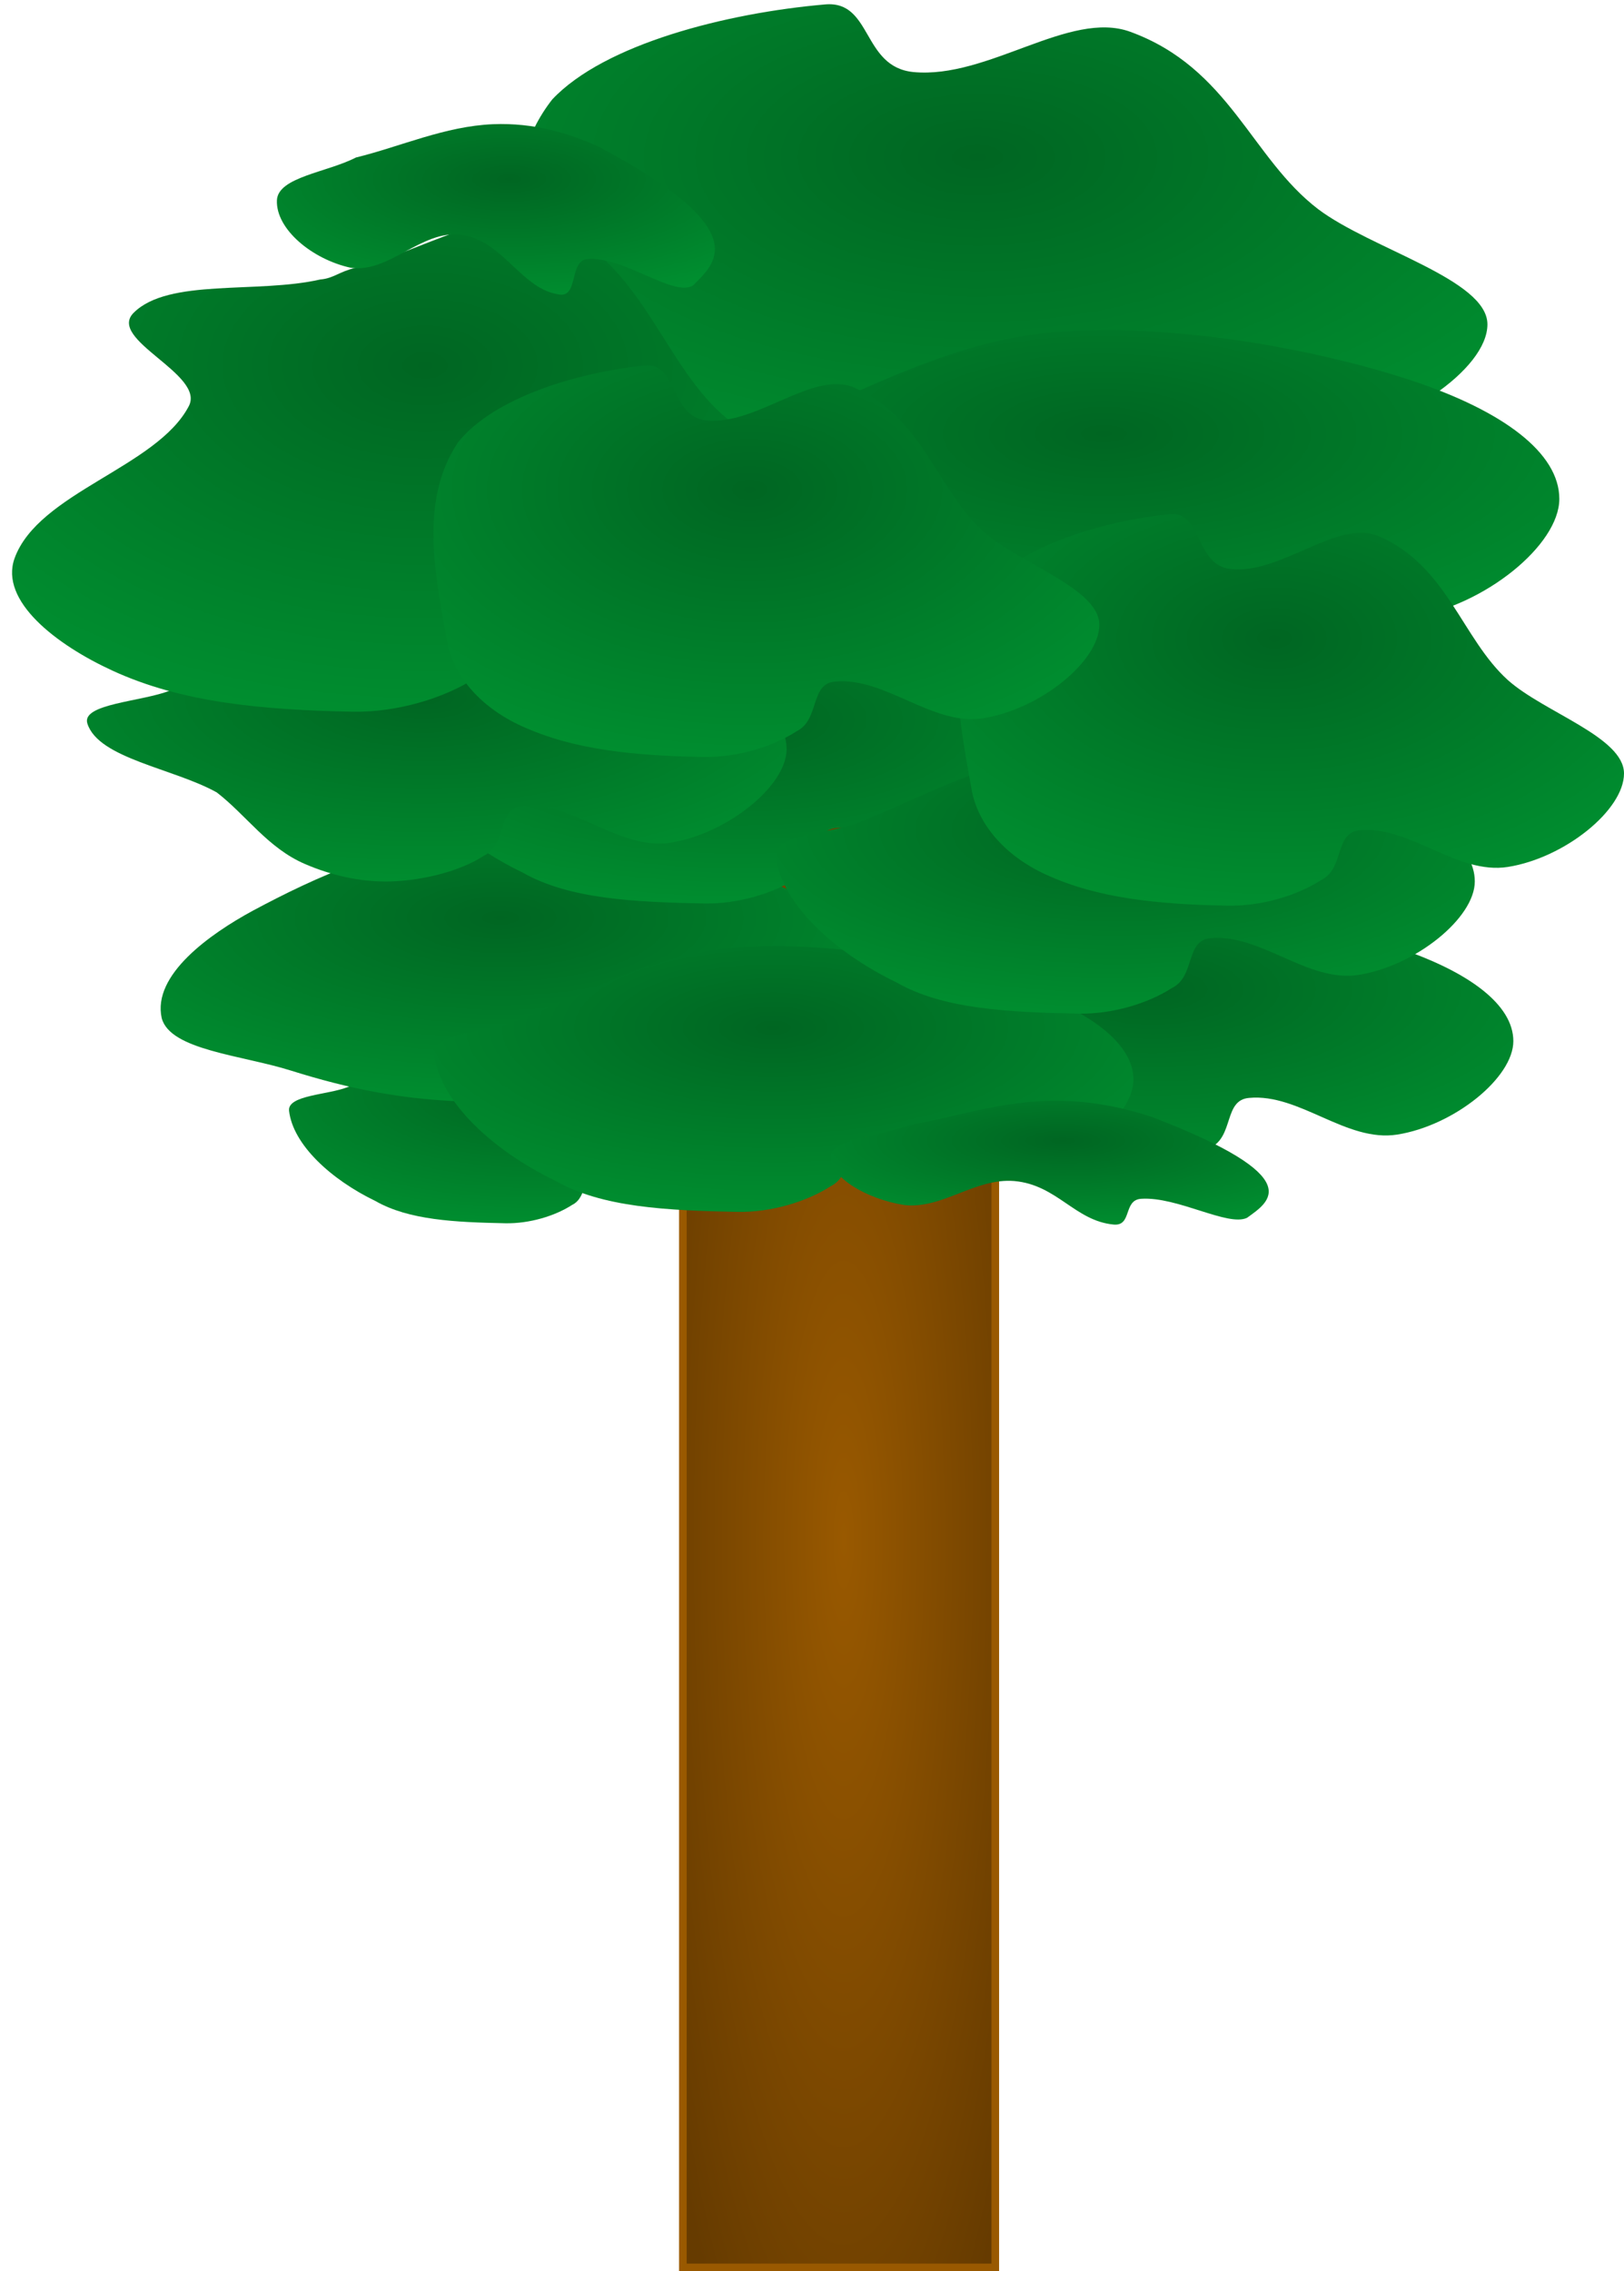 <svg xmlns="http://www.w3.org/2000/svg" width="147.487" height="206.204" viewBox="-0.687 0.072 147.487 206.204"><defs><style/></defs><defs><radialGradient id="grad_1" cx=".515" cy=".508" r=".67"><stop offset="0" stop-color="#995900"/><stop offset="1" stop-color="#663B00"/></radialGradient><radialGradient id="grad_2" cx=".486" cy=".322" r=".881"><stop offset="0" stop-color="#062"/><stop offset="1" stop-color="#093"/></radialGradient><radialGradient id="grad_3" cx=".486" cy=".322" r=".881"><stop offset="0" stop-color="#062"/><stop offset="1" stop-color="#093"/></radialGradient><radialGradient id="grad_4" cx=".486" cy=".322" r=".881"><stop offset="0" stop-color="#062"/><stop offset="1" stop-color="#093"/></radialGradient><radialGradient id="grad_5" cx=".486" cy=".322" r=".881"><stop offset="0" stop-color="#062"/><stop offset="1" stop-color="#093"/></radialGradient><radialGradient id="grad_6" cx=".486" cy=".322" r=".881"><stop offset="0" stop-color="#062"/><stop offset="1" stop-color="#093"/></radialGradient><radialGradient id="grad_7" cx=".486" cy=".322" r=".881"><stop offset="0" stop-color="#062"/><stop offset="1" stop-color="#093"/></radialGradient><radialGradient id="grad_8" cx=".486" cy=".322" r=".881"><stop offset="0" stop-color="#062"/><stop offset="1" stop-color="#093"/></radialGradient><radialGradient id="grad_9" cx=".486" cy=".322" r=".881"><stop offset="0" stop-color="#062"/><stop offset="1" stop-color="#093"/></radialGradient><radialGradient id="grad_10" cx=".486" cy=".322" r=".881"><stop offset="0" stop-color="#062"/><stop offset="1" stop-color="#093"/></radialGradient><radialGradient id="grad_11" cx=".486" cy=".322" r=".881"><stop offset="0" stop-color="#062"/><stop offset="1" stop-color="#093"/></radialGradient><radialGradient id="grad_12" cx=".486" cy=".322" r=".881"><stop offset="0" stop-color="#062"/><stop offset="1" stop-color="#093"/></radialGradient><radialGradient id="grad_13" cx=".486" cy=".322" r=".881"><stop offset="0" stop-color="#062"/><stop offset="1" stop-color="#093"/></radialGradient><radialGradient id="grad_14" cx=".486" cy=".322" r=".881"><stop offset="0" stop-color="#062"/><stop offset="1" stop-color="#093"/></radialGradient><radialGradient id="grad_15" cx=".486" cy=".322" r=".881"><stop offset="0" stop-color="#062"/><stop offset="1" stop-color="#093"/></radialGradient></defs><g id="ID0.7957091517746449"><path id="ID0.3466357826255262" fill="url(#grad_1)" stroke="#995900" d="M227.5 193h41v90.5h-41V193z" transform="matrix(.692 0 0 1.492 -96.1 -216.65)"/><path id="ID0.6449568010866642" fill="url(#grad_2)" stroke="none" stroke-linecap="round" d="M210.5 149.5c8.625-.913 18.932 1.905 25.449 4.982 6.517 3.078 10.551 7.328 10.551 12.018s-5.373 10.858-10.551 12.018c-4.631 1.024-8.869-5.324-13.449-4.718-2.309.269-1.367 4.915-3.5 6.4-2.162 1.986-5.427 3.388-8.5 3.3-6.368-.184-12.258-.564-16.5-4-5.63-3.851-10.516-10.146-11-16.3-.161-2.81 4.968-2.814 7.5-4.25 6.404-3.604 12.443-8.654 20-9.45z" transform="matrix(.714 0 0 .504 -105.1 18.65)"/><path id="ID0.6449568010866642" fill="url(#grad_3)" stroke="none" stroke-linecap="round" d="M205.25 133.15c2.943-.424 2.28 6.529 5.5 7.05 4.646.737 9.72-6.501 13.5-4.2 6.198 3.787 7.515 13.122 11.699 18.482 3.296 4.17 10.551 7.328 10.551 12.018s-5.373 10.858-10.551 12.018c-4.631 1.024-8.869-5.324-13.449-4.718-2.309.269-1.367 4.915-3.5 6.4-2.162 1.986-5.427 3.388-8.5 3.3-6.368-.184-11.766-.918-16.5-4-3.895-2.535-6.224-6.703-6.75-10.95-1.043-8.408-2.543-17.917 1-25.5 3.241-5.76 10.827-9.01 17-9.9z" transform="matrix(1.458 0 0 .871 -225 -115.5)"/><path id="ID0.6449568010866642" fill="url(#grad_4)" stroke="none" stroke-linecap="round" d="M210.5 149.5c8.625-.913 18.932 1.905 25.449 4.982 6.517 3.078 10.551 7.328 10.551 12.018s-5.373 10.858-10.551 12.018c-4.631 1.024-8.869-5.324-13.449-4.718-2.309.269-1.367 4.915-3.5 6.4-2.162 1.986-5.427 3.388-8.5 3.3-6.368-.184-12.258-.564-16.5-4-5.63-3.851-10.516-10.146-11-16.3-.161-2.81 4.968-2.814 7.5-4.25 6.404-3.604 12.443-8.654 20-9.45z" transform="matrix(1 0 0 .706 -109.75 -22.95)"/><path id="ID0.6449568010866642" fill="url(#grad_5)" stroke="none" stroke-linecap="round" d="M210.5 149.5c8.625-.913 18.932 1.905 25.449 4.982 6.517 3.078 10.551 7.328 10.551 12.018s-5.373 10.858-10.551 12.018c-4.631 1.024-8.869-5.324-13.449-4.718-2.309.269-1.367 4.915-3.5 6.4-2.162 1.986-5.427 3.388-8.5 3.3-6.368-.184-11.351-1.719-16.5-4-4.442-1.996-10.98-2.626-11.75-6.75-.88-5.567 4.393-10.83 8.25-13.8 5.859-4.445 12.443-8.654 20-9.45z" transform="matrix(1 0 0 .706 -168.25 -29.45)"/><path id="ID0.6449568010866642" fill="url(#grad_6)" stroke="none" stroke-linecap="round" d="M210.5 149.5c8.625-.913 18.932 1.905 25.449 4.982 6.517 3.078 10.551 7.328 10.551 12.018s-5.373 10.858-10.551 12.018c-4.631 1.024-8.869-5.324-13.449-4.718-2.309.269-1.367 4.915-3.5 6.4-2.162 1.986-5.427 3.388-8.5 3.3-6.368-.184-12.258-.564-16.5-4-5.63-3.851-10.516-10.146-11-16.3-.161-2.81 4.968-2.814 7.5-4.25 6.404-3.604 12.443-8.654 20-9.45z" transform="matrix(1 0 0 .706 -144.25 -19.45)"/><path id="ID0.6449568010866642" fill="url(#grad_7)" stroke="none" stroke-linecap="round" d="M210.5 149.5c8.625-.913 18.932 1.905 25.449 4.982 6.517 3.078 10.551 7.328 10.551 12.018s-5.373 10.858-10.551 12.018c-4.631 1.024-8.869-5.324-13.449-4.718-2.309.269-1.367 4.915-3.5 6.4-2.162 1.986-5.427 3.388-8.5 3.3-6.368-.184-12.258-.564-16.5-4-5.63-3.851-10.516-10.146-11-16.3-.161-2.81 4.968-2.814 7.5-4.25 6.404-3.604 12.443-8.654 20-9.45z" transform="matrix(1 0 0 .706 -147.25 -47.45)"/><path id="ID0.6449568010866642" fill="url(#grad_8)" stroke="none" stroke-linecap="round" d="M210.5 149.5c8.625-.913 18.932 1.905 25.449 4.982 6.517 3.078 10.551 7.328 10.551 12.018s-5.373 10.858-10.551 12.018c-4.631 1.024-8.869-5.324-13.449-4.718-2.309.269-1.367 4.915-3.5 6.4-2.162 1.986-5.427 3.388-8.5 3.3-6.368-.184-12.258-.564-16.5-4-5.63-3.851-10.516-10.146-11-16.3-.161-2.81 4.968-2.814 7.5-4.25 6.404-3.604 12.443-8.654 20-9.45z" transform="matrix(1 0 0 .706 -113.25 -37.45)"/><path id="ID0.6449568010866642" fill="url(#grad_9)" stroke="none" stroke-linecap="round" d="M210.5 149.5c8.625-.913 18.932 1.905 25.449 4.982 6.517 3.078 10.551 7.328 10.551 12.018s-5.373 10.858-10.551 12.018c-4.631 1.024-8.869-5.324-13.449-4.718-2.309.269-1.367 4.915-3.5 6.4-2.162 1.986-5.48 3.161-8.5 3.3-2.791.094-5.469-.851-7.75-2.25-3.37-2.059-5.307-6.254-8-9.2-3.917-3.095-10.74-4.359-11.75-8.85-.585-2.568 4.968-2.814 7.5-4.25 6.404-3.604 12.443-8.654 20-9.45z" transform="matrix(1 0 0 .706 -175.75 -49.45)"/><path id="ID0.6449568010866642" fill="url(#grad_10)" stroke="none" stroke-linecap="round" d="M208.3 141.35c.93-.11 1.265-.751 2.45-1.15 4.455-1.502 9.72-6.501 13.5-4.2 6.198 3.787 7.515 13.122 11.699 18.482 3.296 4.17 10.551 7.328 10.551 12.018s-5.373 10.858-10.551 12.018c-4.631 1.024-8.869-5.324-13.449-4.718-2.309.269-1.367 4.915-3.5 6.4-2.162 1.986-5.427 3.388-8.5 3.3-6.368-.184-11.766-.918-16.5-4-3.895-2.535-7.789-6.803-6.75-10.95 1.636-6.43 9.808-8.886 12-14.85 1.15-3.116-5.649-6.479-3.8-9.1 2.395-3.393 8.512-1.845 12.85-3.25z" transform="matrix(1.319 0 0 .931 -246.35 -106.15)"/><path id="ID0.6449568010866642" fill="url(#grad_11)" stroke="none" stroke-linecap="round" d="M210.5 149.5c8.625-.913 18.932 1.905 25.449 4.982 6.517 3.078 10.551 7.328 10.551 12.018s-5.373 10.858-10.551 12.018c-4.631 1.024-8.869-5.324-13.449-4.718-2.309.269-1.367 4.915-3.5 6.4-2.162 1.986-5.427 3.388-8.5 3.3-6.368-.184-12.258-.564-16.5-4-5.63-3.851-10.516-10.146-11-16.3-.161-2.81 4.968-2.814 7.5-4.25 6.404-3.604 12.443-8.654 20-9.45z" transform="matrix(1.264 0 0 .892 -170.65 -103.15)"/><path id="ID0.6449568010866642" fill="url(#grad_12)" stroke="none" stroke-linecap="round" d="M205.25 133.15c2.943-.424 2.28 6.529 5.5 7.05 4.646.737 9.72-6.501 13.5-4.2 6.198 3.787 7.515 13.122 11.699 18.482 3.296 4.17 10.551 7.328 10.551 12.018s-5.373 10.858-10.551 12.018c-4.631 1.024-8.869-5.324-13.449-4.718-2.309.269-1.367 4.915-3.5 6.4-2.162 1.986-5.427 3.388-8.5 3.3-6.368-.184-11.766-.918-16.5-4-3.895-2.535-6.224-6.703-6.75-10.95-1.043-8.408-2.543-17.917 1-25.5 3.241-5.76 10.827-9.01 17-9.9z" transform="matrix(1 0 0 .706 -99.7 -47.25)"/><path id="ID0.6449568010866642" fill="url(#grad_13)" stroke="none" stroke-linecap="round" d="M205.25 133.15c2.943-.424 2.28 6.529 5.5 7.05 4.646.737 9.72-6.501 13.5-4.2 6.198 3.787 7.515 13.122 11.699 18.482 3.296 4.17 10.551 7.328 10.551 12.018s-5.373 10.858-10.551 12.018c-4.631 1.024-8.869-5.324-13.449-4.718-2.309.269-1.367 4.915-3.5 6.4-2.162 1.986-5.427 3.388-8.5 3.3-6.368-.184-11.766-.918-16.5-4-3.895-2.535-6.224-6.703-6.75-10.95-1.043-8.408-2.543-17.917 1-25.5 3.241-5.76 10.827-9.01 17-9.9z" transform="matrix(1 0 0 .706 -147.35 -60.75)"/><path id="ID0.6449568010866642" fill="url(#grad_14)" stroke="none" stroke-linecap="round" d="M210.5 149.5c5.237-.29 9.592 1.617 13.35 4 20.123 15.1 14.901 21.035 12.099 25.018-2.419 2.277-8.833-5.29-13.449-4.718-2.336.262-1.138 6.776-3.5 6.4-4.95-.891-7.204-9.853-12.65-10.8-5.022-.815-9.128 7.015-14 5.95-4.876-1.524-9.506-6.954-9.35-12.15.133-4.186 6.402-5.021 10.05-7.7 5.611-1.934 11.312-5.647 17.45-6z" transform="matrix(.714 0 0 .366 -55.9 45.3)"/><path id="ID0.6449568010866642" fill="url(#grad_15)" stroke="none" stroke-linecap="round" d="M210.5 149.5c5.237-.29 9.592 1.617 13.35 4 20.123 15.1 14.901 21.035 12.099 25.018-2.419 2.277-8.833-5.29-13.449-4.718-2.336.262-1.138 6.776-3.5 6.4-4.95-.891-7.204-9.853-12.65-10.8-5.022-.815-9.128 7.015-14 5.95-4.876-1.524-9.506-6.954-9.35-12.15.133-4.186 6.402-5.021 10.05-7.7 5.611-1.934 11.312-5.647 17.45-6z" transform="matrix(.714 0 0 .504 -106.2 -64)"/></g></svg>